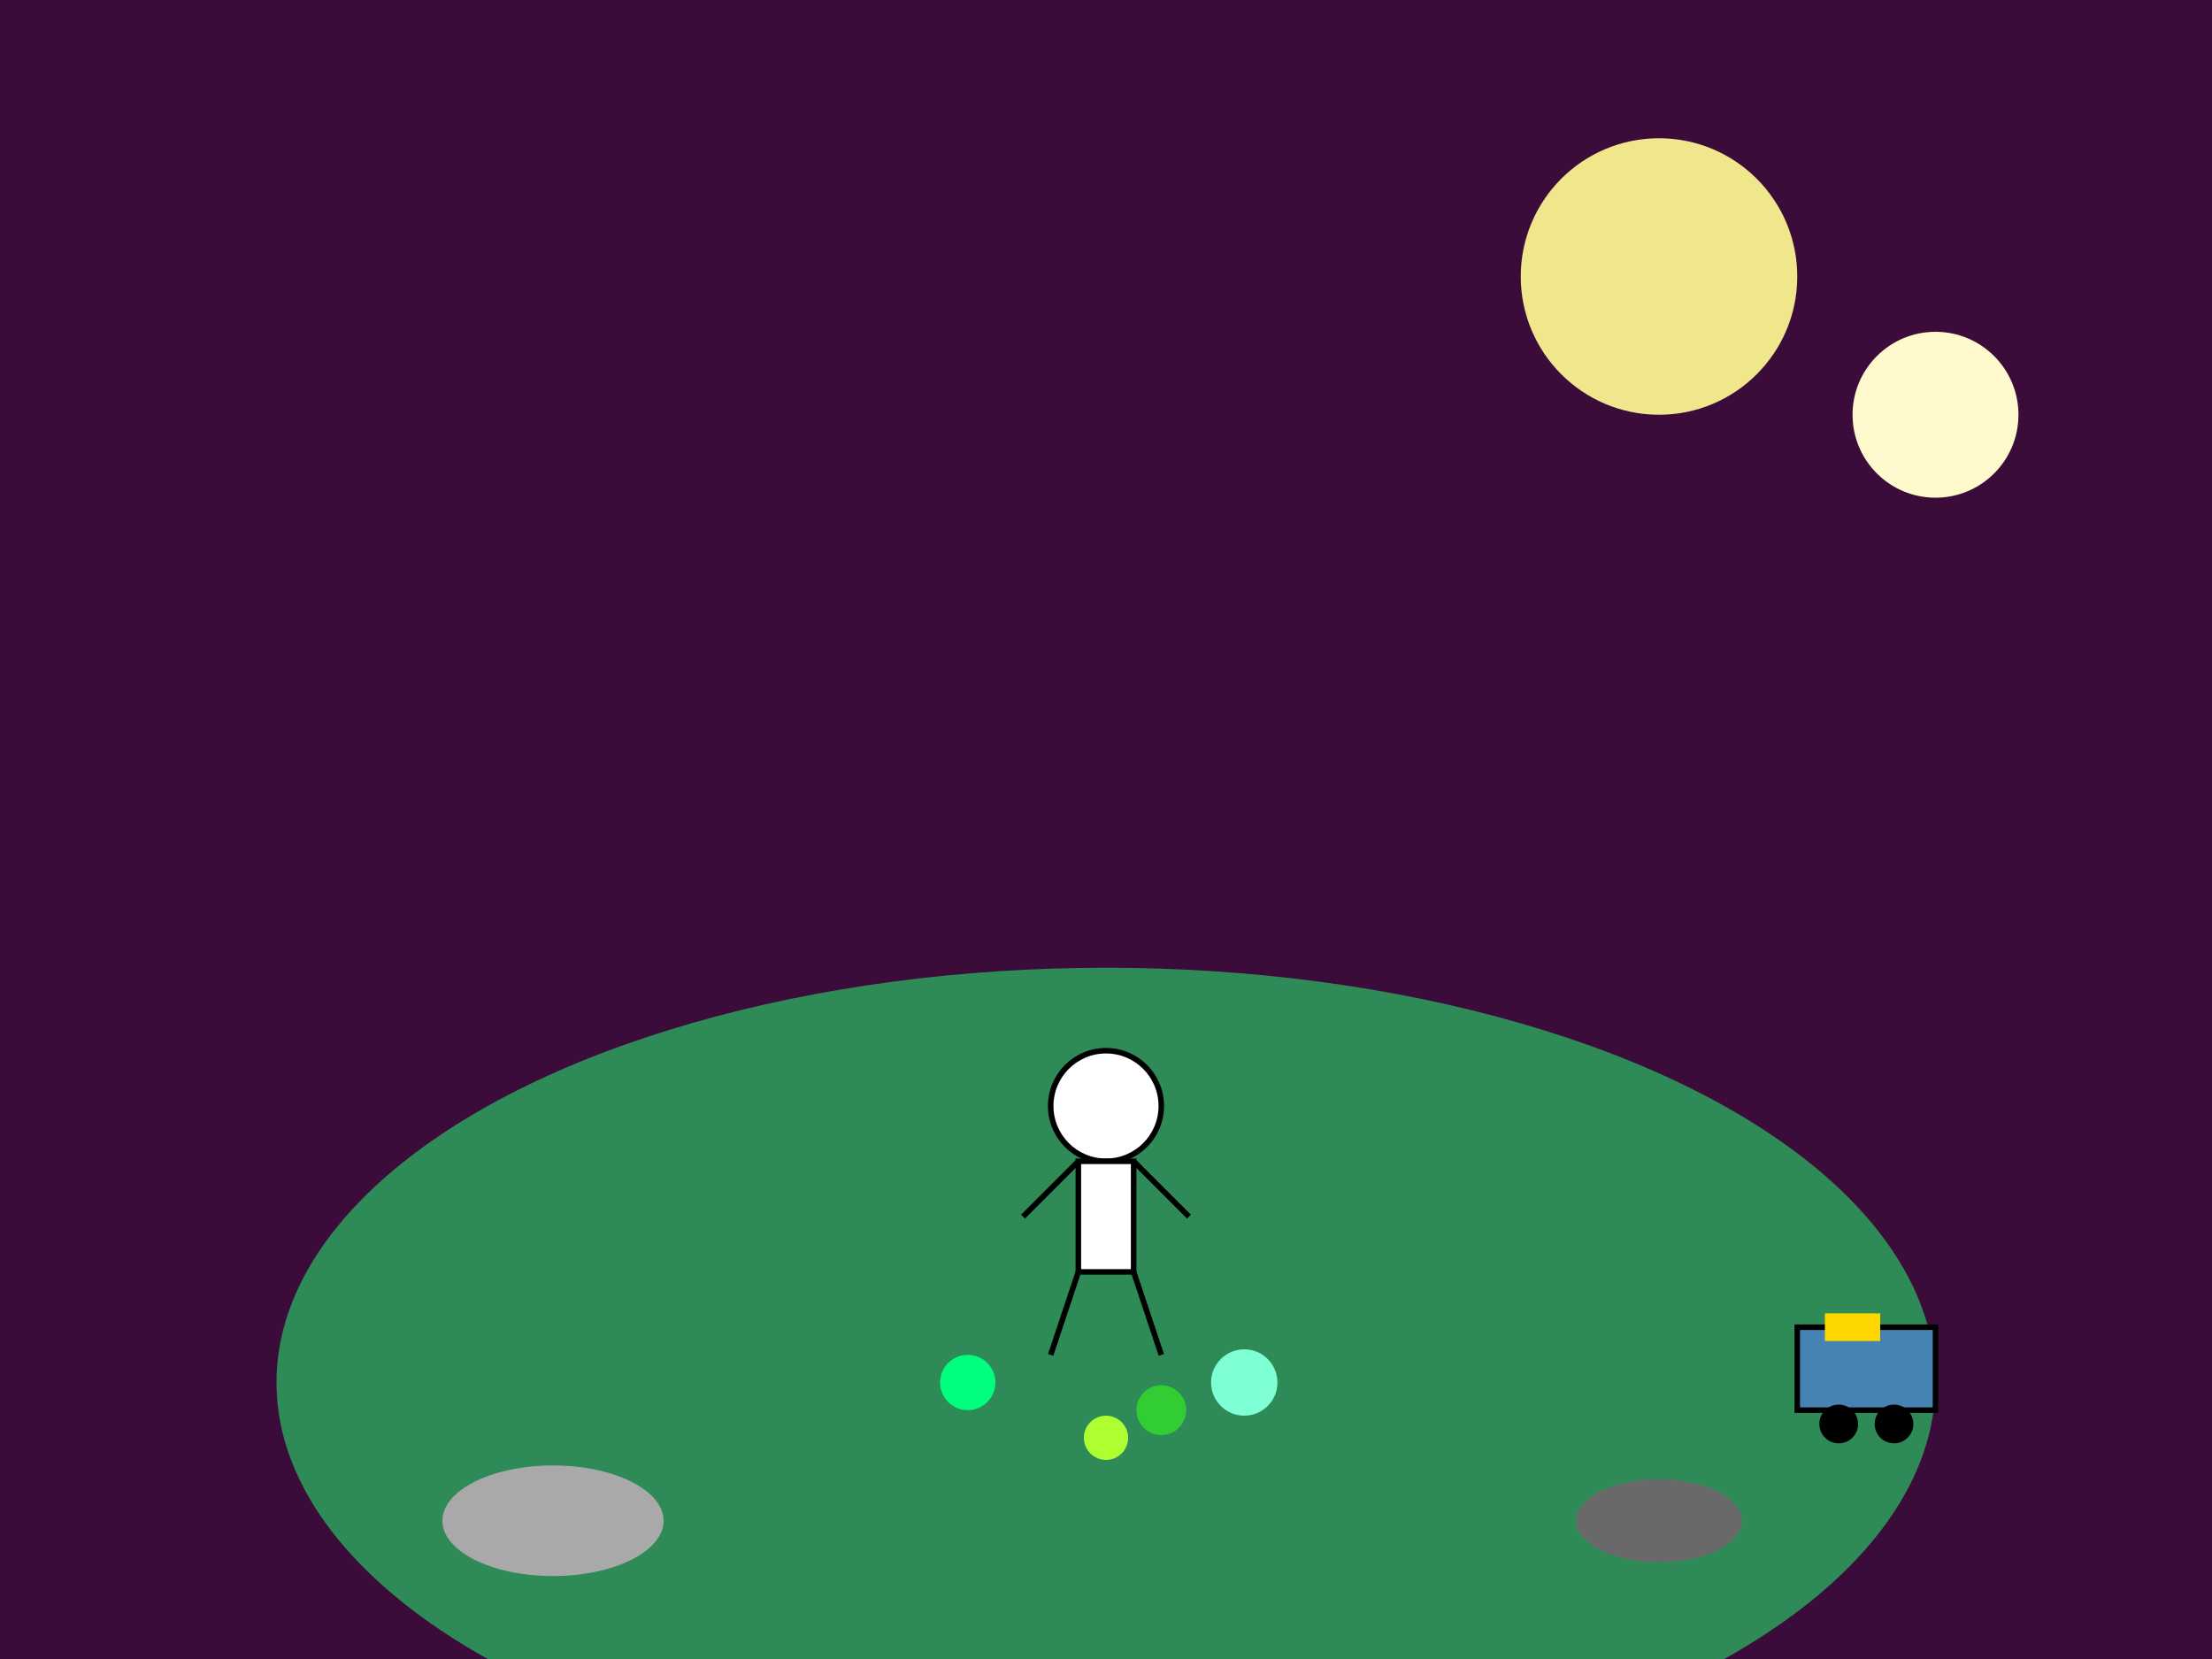 <svg xmlns="http://www.w3.org/2000/svg" viewBox="0 0 800 600">
  <!-- Background Sky -->
  <rect width="800" height="600" fill="#3B0B39" />
  
  <!-- Two Moons -->
  <circle cx="600" cy="100" r="50" fill="#F0E68C" />
  <circle cx="700" cy="150" r="30" fill="#FFFACD" />
  
  <!-- Alien Crater -->
  <ellipse cx="400" cy="500" rx="300" ry="150" fill="#2E8B57" />
  
  <!-- Bioluminescent Plants -->
  <circle cx="350" cy="500" r="10" fill="#00FF7F" />
  <circle cx="450" cy="500" r="12" fill="#7FFFD4" />
  <circle cx="400" cy="520" r="8" fill="#ADFF2F" />
  <circle cx="420" cy="510" r="9" fill="#32CD32" />
  
  <!-- Rock Formations -->
  <ellipse cx="200" cy="550" rx="40" ry="20" fill="#A9A9A9" />
  <ellipse cx="600" cy="550" rx="30" ry="15" fill="#696969" />
  
  <!-- Astronaut -->
  <circle cx="400" cy="400" r="20" fill="#FFFFFF" stroke="#000000" stroke-width="2" />
  <rect x="390" y="420" width="20" height="40" fill="#FFFFFF" stroke="#000000" stroke-width="2" />
  <line x1="390" y1="420" x2="370" y2="440" stroke="#000000" stroke-width="2" />
  <line x1="410" y1="420" x2="430" y2="440" stroke="#000000" stroke-width="2" />
  <line x1="390" y1="460" x2="380" y2="490" stroke="#000000" stroke-width="2" />
  <line x1="410" y1="460" x2="420" y2="490" stroke="#000000" stroke-width="2" />
  
  <!-- Futuristic Rover -->
  <rect x="650" y="480" width="50" height="30" fill="#4682B4" stroke="#000000" stroke-width="2" />
  <circle cx="665" cy="515" r="7" fill="#000000" />
  <circle cx="685" cy="515" r="7" fill="#000000" />
  <rect x="660" y="475" width="20" height="10" fill="#FFD700" />
</svg>